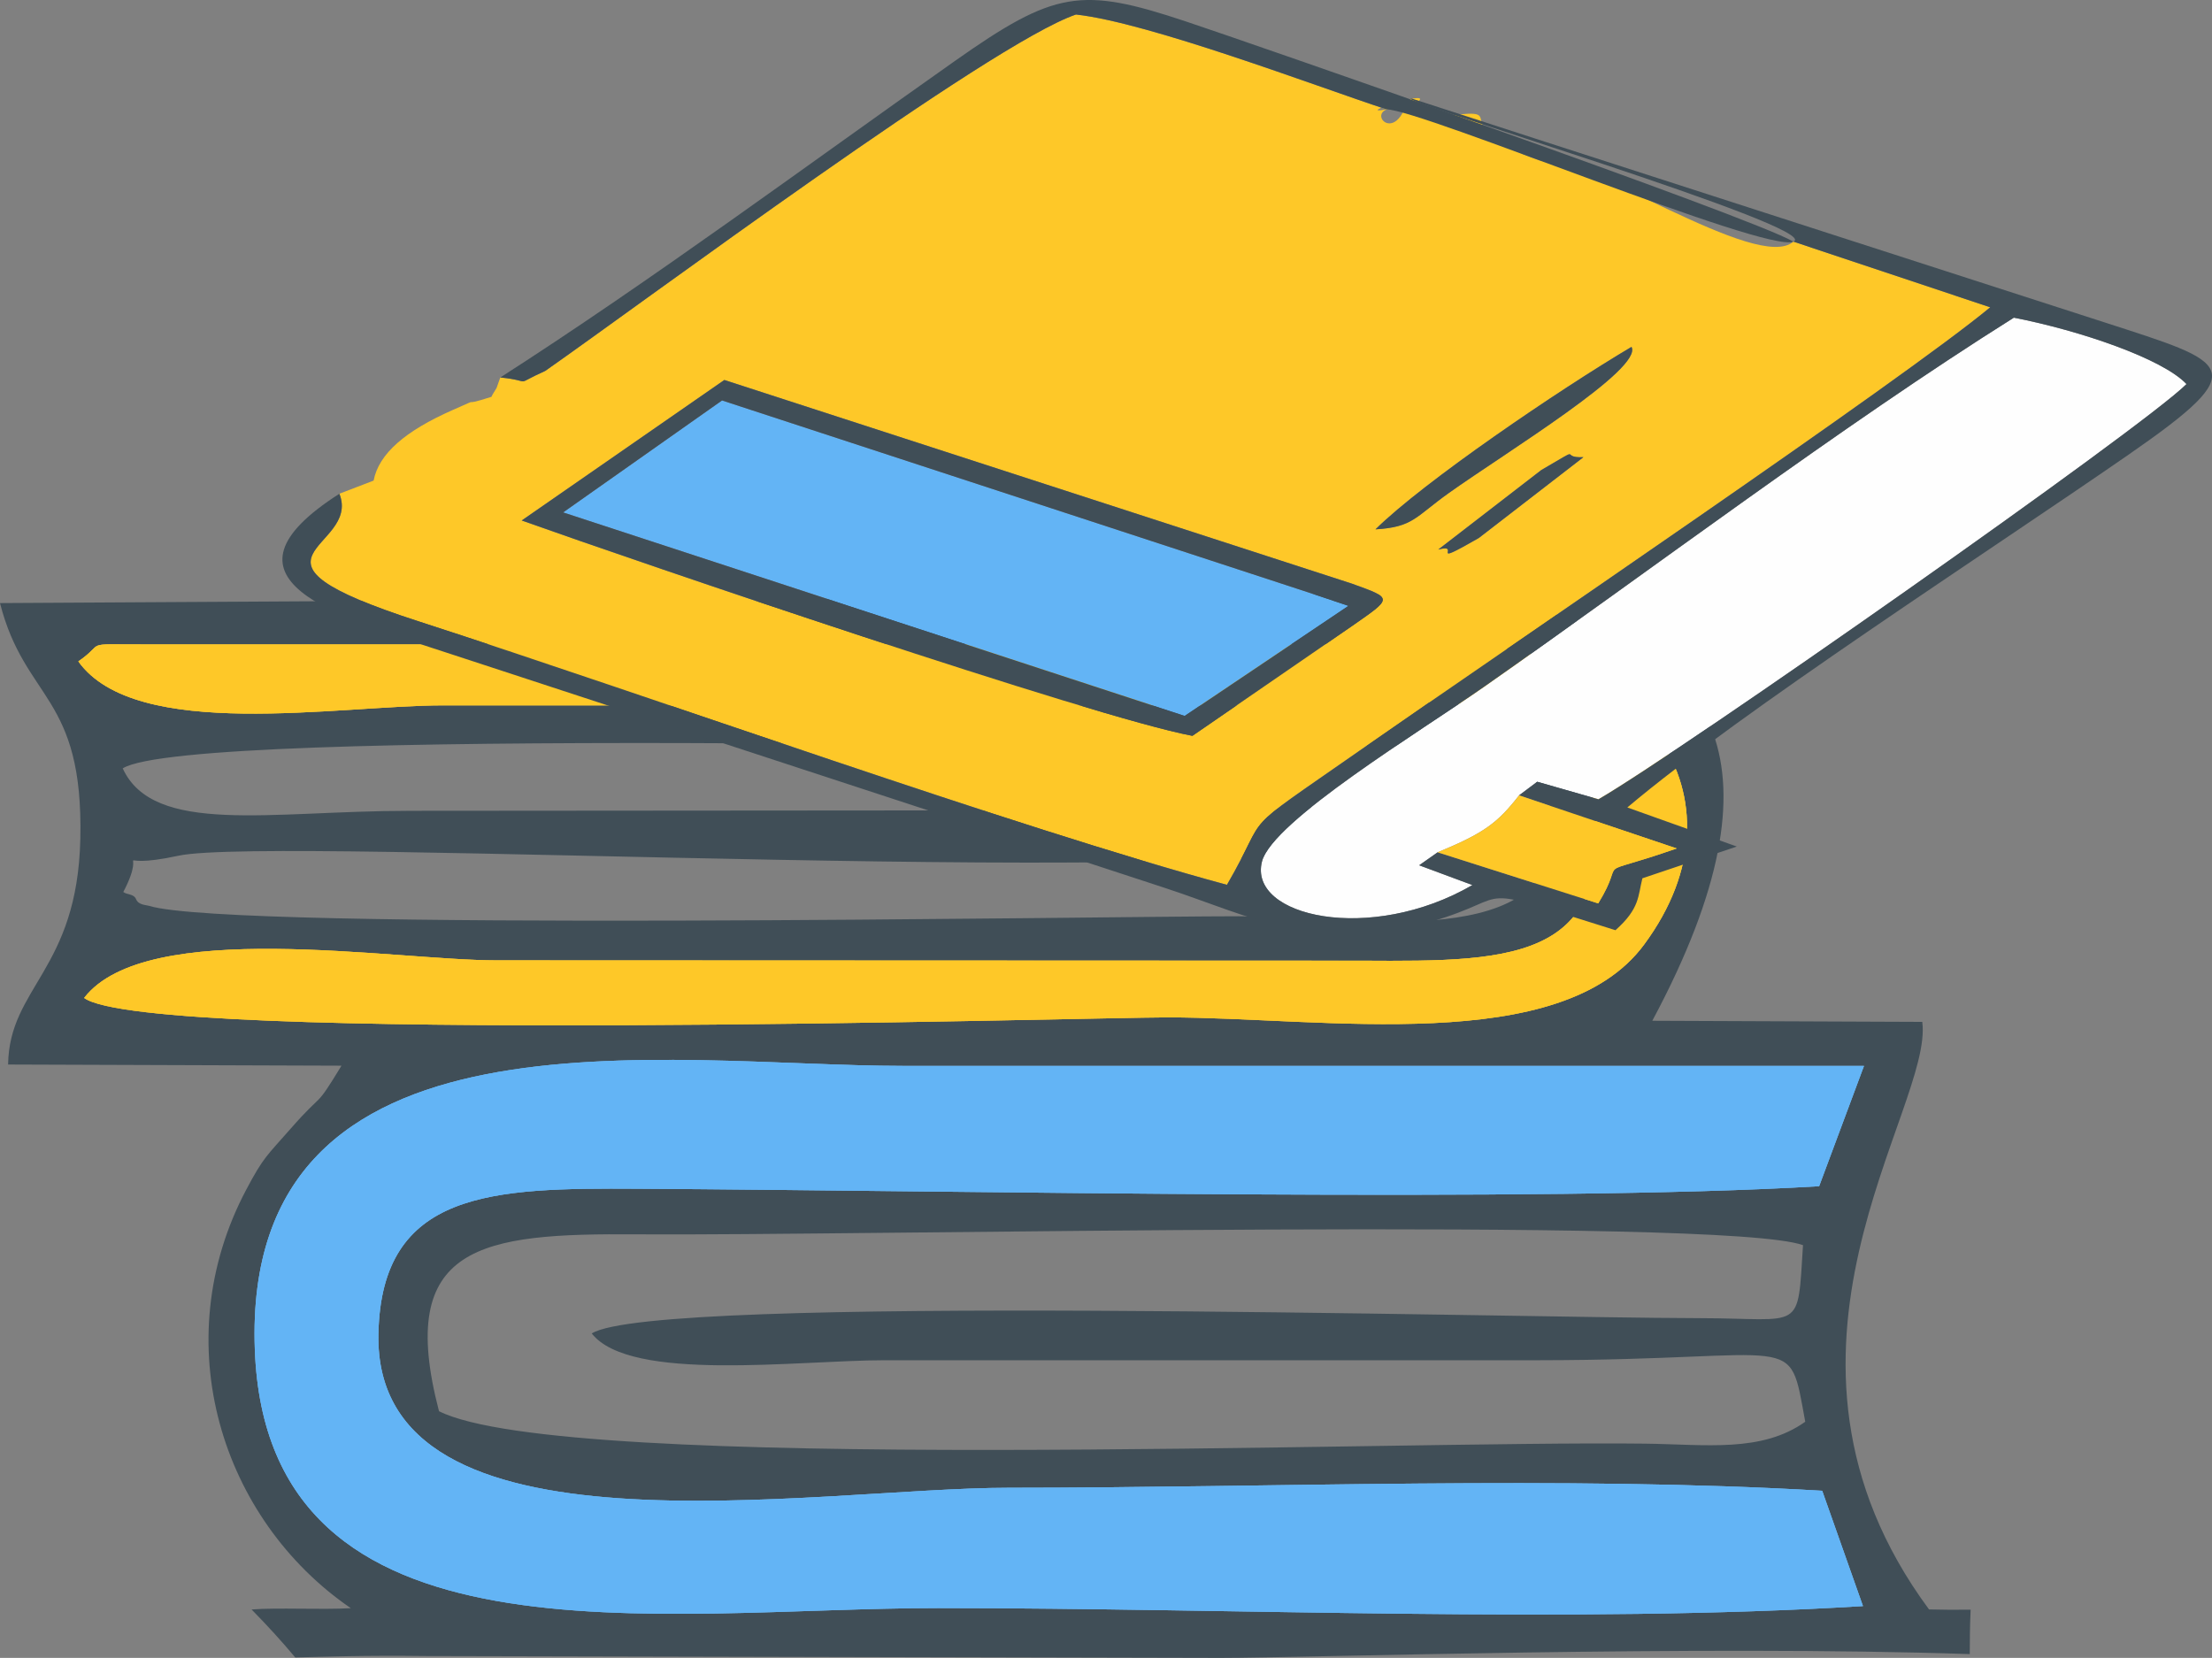<?xml version="1.0" encoding="UTF-8"?>
<!DOCTYPE svg PUBLIC "-//W3C//DTD SVG 1.1//EN" "http://www.w3.org/Graphics/SVG/1.1/DTD/svg11.dtd">
<!-- Creator: CorelDRAW -->
<svg xmlns="http://www.w3.org/2000/svg" xml:space="preserve" width="100%" height="100%" version="1.1" style="shape-rendering:geometricPrecision; text-rendering:geometricPrecision; image-rendering:optimizeQuality; fill-rule:evenodd; clip-rule:evenodd"
viewBox="0 0 1392.61 1043.84"
 xmlns:xlink="http://www.w3.org/1999/xlink"
 xmlns:xodm="http://www.corel.com/coreldraw/odm/2003">
 <rect x="0" y="0" width="1392.61" height="1043.84" fill="#808080" stroke="none"/>
 <defs>
  <style type="text/css">
   <![CDATA[
    .fil0 {fill:#404E57}
    .fil1 {fill:#63B4F5}
    .fil2 {fill:#FEC828}
    .fil3 {fill:#FEFEFE}
   ]]>
  </style>
 </defs>
 <g id="Layer_x0020_1">
  <path class="fil0" d="M276.38 888.5c-27.44,-105.02 26.44,-112.09 124.7,-111.34 134.93,1.04 683.79,-11.36 734.04,6.81 -3.6,55.51 0.54,46.07 -65.09,45.96 -124.94,-0.21 -658.15,-15.43 -697.48,9.63 24.22,30.98 129.66,16.86 184.59,16.86l411.46 -0c166.74,-0.12 157.15,-19.65 167.93,38.73 -27.57,19.58 -62.41,14.27 -101.02,13.79 -160.88,-1.98 -680.06,19.35 -759.13,-20.43zm868.89 -141.65c-173.9,10.41 -539.38,2.75 -743.93,1.58 -91.34,-0.52 -161.33,0.94 -163.11,91.5 -2.87,146.72 274.73,96.79 396.75,96.79 165.03,0 349.57,-7.7 512.22,1.88l25.66 72.6c-182.02,11.16 -395.58,1.25 -582.36,1.25 -174.98,0 -422.61,42.39 -430.07,-162.88 -8.14,-223.96 260.43,-178.47 407.83,-178.47l605.24 0 -28.23 75.74zm-888.38 -236.33c-86.39,0.03 -160.2,15.63 -179.63,-26.74 42.36,-26.65 654.13,-11.86 724.54,-12.01 59.87,-0.12 179.95,-19.67 175.97,55.42 -3.86,73 -132.58,49.73 -198.22,49.7 -82.81,-0.04 -633.51,9.52 -685.5,-6.51 -2.22,-0.68 -6.8,-0.5 -8.35,-4.17 -1.55,-3.66 -5.66,-2.66 -8.07,-4.61 17.11,-32.6 -11.92,-12.73 34.67,-22.82 60.31,-13.06 688.6,23.32 759.32,-10.54 -22.02,-28.7 -46.55,-18.79 -91.58,-18.14l-523.14 0.4zm-207.57 -94.09c17.85,-12.29 1.41,-10.7 40.76,-10.7l822.91 0c119.23,0 191.45,95.16 122.04,189.04 -52.22,70.63 -201.73,45.78 -299.96,45.78 -49.73,0 -641.7,17.22 -682.1,-12.24 39.17,-50.78 194.81,-23.66 259.52,-23.66l545.11 0.21c96.75,0.56 168.13,1.06 141.72,-120.78 -48.41,-56.37 -109.64,-40.05 -208.65,-39.99l-511.54 0c-65.79,0 -193.58,23 -229.81,-27.67zm1191.36 597.04c-8.82,0.12 -17.59,0.1 -26.22,-0.15 -119.39,-161.64 3.1,-315.57 -4.26,-369.93l-169.96 -0.7c177.62,-331.59 -222.51,-259.78 -331.85,-266.4 1.74,-1.59 3.61,-3.59 5.57,-5.96 -40.8,8.15 -82.53,9.94 -125.92,7.74 -29.14,-1.48 -31.83,-4.7 -63.18,-1.52 -24.85,2.52 -49.29,2.85 -73.6,1.12 -26,2.35 -52.2,2.31 -78.15,-0.11l-373.11 2.15c15.73,61.73 52.61,57.56 50.57,148.53 -1.85,82.56 -44.75,93.03 -45.47,142l209.9 0.73c-17.57,28.81 -10.27,14.85 -31.93,39.57 -15.18,17.32 -17.06,17.79 -27.98,38.38 -51.18,96.52 -15.58,207.87 65.76,263.61 -18.91,1.1 -45.78,-0.5 -62.46,0.83 9.71,9.86 18.88,19.91 27.49,30.19 18.32,-0.43 43.05,-1.37 82.11,-0.89l500.42 1.17c53.91,0 300.29,-8.21 471.7,-2.38 0,-9.35 0.12,-18.64 0.55,-27.99z"/>
  <path class="fil1" d="M1173.5 671.11c-201.74,0 -403.49,0 -605.24,0 -147.4,0 -415.97,-45.49 -407.83,178.47 7.46,205.28 255.09,162.88 430.07,162.88 186.78,0 400.34,9.91 582.36,-1.25l-25.66 -72.6c-162.65,-9.58 -347.19,-1.88 -512.22,-1.88 -122.02,0 -399.62,49.93 -396.75,-96.79 1.77,-90.56 71.77,-92.02 163.11,-91.5 204.55,1.17 570.02,8.83 743.93,-1.58l28.23 -75.74z"/>
  <path class="fil2" d="M49.32 416.43c36.22,50.67 164.02,27.67 229.81,27.67l511.54 -0c99.01,-0.06 160.24,-16.37 208.65,39.99 26.41,121.83 -44.97,121.34 -141.72,120.78l-545.11 -0.21c-64.72,0 -220.36,-27.11 -259.52,23.66 40.41,29.46 632.37,12.24 682.1,12.24 98.23,0 247.74,24.85 299.96,-45.78 69.42,-93.88 -2.8,-189.04 -122.04,-189.04l-822.91 0c-39.35,0 -22.91,-1.59 -40.76,10.7z"/>
  <path class="fil1" d="M1173.5 671.11c-201.74,0 -403.49,0 -605.24,0 -147.4,0 -415.97,-45.49 -407.83,178.47 7.46,205.28 255.09,162.88 430.07,162.88 186.78,0 400.34,9.91 582.36,-1.25l-25.66 -72.6c-162.65,-9.58 -347.19,-1.88 -512.22,-1.88 -122.02,0 -399.62,49.93 -396.75,-96.79 1.77,-90.56 71.77,-92.02 163.11,-91.5 204.55,1.17 570.02,8.83 743.93,-1.58l28.23 -75.74z"/>
  <path class="fil2" d="M49.32 416.43c36.22,50.67 164.02,27.67 229.81,27.67l511.54 -0c99.01,-0.06 160.24,-16.37 208.65,39.99 26.41,121.83 -44.97,121.34 -141.72,120.78l-545.11 -0.21c-64.72,0 -220.36,-27.11 -259.52,23.66 40.41,29.46 632.37,12.24 682.1,12.24 98.23,0 247.74,24.85 299.96,-45.78 69.42,-93.88 -2.8,-189.04 -122.04,-189.04l-822.91 0c-39.35,0 -22.91,-1.59 -40.76,10.7z"/>
  <path class="fil2" d="M905.48 346.02l64.88 -50.07c28.38,-16.45 10.42,-7.37 26.54,-8.11l-65.9 50.91c-33.89,19.43 -9.69,3.01 -25.52,7.27zm-54.54 48.31l-100.22 68.96c-62.9,-11.87 -349.22,-109.5 -422.25,-135.58l127.56 -88.46 395.12 128.23c26.23,9.47 25.57,8.82 -0.2,26.85zm15.03 -61.05c30.41,-30 115.43,-87.76 161.17,-114.87 7.49,13.73 -78.89,66.3 -114.98,91.98 -21.1,15.01 -22.39,21.51 -46.2,22.9zm-652.3 -22.42c14.04,35.49 -75.72,39.73 49.83,80.35 147.6,47.76 375.83,129.83 508.94,165.9 28.48,-49.07 3.66,-28.76 83.45,-84.43 93.22,-65.04 341.69,-233.26 397.09,-279.2l-123.93 -41.36c-22.24,19.91 -131.96,-55.58 -159.6,-51.04 -67,-22.89 -9.19,-34.91 -66.67,-27.11 -51.98,-20.31 -30.28,20.12 -18.91,-4.54 35.84,-19.06 -36.43,4.03 -10.97,-0.56 -44.87,-14.76 -149.68,-54.7 -195.52,-59.73 -53.7,18.3 -271.71,180.74 -334.12,224.39 -21.52,9.69 -6.21,6.41 -28.29,4.13l-2.32 6.55c-0.29,0.71 -2.8,4.26 -3.25,5.64 -23.06,7.35 -2.51,-1.36 -24.53,8.36 -29.58,13.06 -46.35,27.35 -49.66,44.38l-21.56 8.27z"/>
  <path class="fil3" d="M905.09 536.63c29.35,-12.12 37.71,-18.46 51.28,-35.86l11.41 -8.56 38.57 11.04c51.6,-29.84 342.42,-233.68 370.21,-261.42 -15.09,-16.03 -67.23,-33.74 -108.7,-41.81 -109.52,68.83 -229.07,159.36 -333.7,232.54 -39.97,27.96 -133.1,84.4 -139.64,109.83 -8.95,34.83 68.29,52.13 132.46,14.87l-33.52 -12.45 11.63 -8.17z"/>
  <polygon class="fil1" points="745.83,450.78 848.96,381.46 825.05,373.43 454.58,252.13 354.52,322.63 "/>
  <path class="fil0" d="M956.37 500.76l99.25 33.44c-56.71,19.72 -30.11,3.24 -49.43,34.59l-101.1 -32.17 -11.63 8.17 33.52 12.45c-64.17,37.25 -141.41,19.95 -132.46,-14.87 6.54,-25.43 99.67,-81.87 139.64,-109.83 104.63,-73.18 224.18,-163.71 333.7,-232.54 41.46,8.07 93.61,25.78 108.7,41.81 -27.79,27.74 -318.61,231.58 -370.21,261.42l-38.57 -11.04 -11.41 8.56zm172.69 -348.64l123.93 41.36c-55.4,45.94 -303.87,214.17 -397.09,279.2 -79.79,55.67 -54.97,35.36 -83.45,84.43 -133.11,-36.06 -361.35,-118.14 -508.94,-165.9 -125.56,-40.62 -35.8,-44.87 -49.83,-80.35 -84.14,53.84 -3.54,76.81 70.07,100.91l449.27 147.15c54.23,17.76 96.59,42.06 167.33,21.58 57.1,-16.54 20.23,-24.98 116.7,5.17 15.48,-13.78 14.09,-21.49 16.96,-32.69l59.44 -20 -68.93 -24.59c72.45,-61.17 226.37,-160.34 315.87,-222.35 79.41,-55.02 63.58,-57.43 -15.82,-83.19 -56.31,-18.28 -379.3,-122.32 -435.45,-140.71 -20.9,-2.2 260.15,81.56 239.95,89.98z"/>
  <path class="fil0" d="M354.52 322.63l100.06 -70.5 370.46 121.3 23.91 8.02 -103.13 69.32 -391.3 -128.15zm496.41 71.69c25.78,-18.03 26.44,-17.37 0.2,-26.85l-395.12 -128.23 -127.56 88.46c73.04,26.08 359.35,123.7 422.25,135.58l100.22 -68.96z"/>
  <path class="fil0" d="M872.91 68.87c22.2,0.26 239.07,90.78 256.15,83.25 -28.38,-16.25 -343.37,-125.61 -382.89,-138.76 -65.63,-21.83 -82.22,-19.21 -145.05,25.06 -90.92,64.07 -190.72,138.02 -286.13,199.24 22.08,2.28 6.77,5.56 28.29,-4.13 62.41,-43.65 280.42,-206.09 334.12,-224.39 45.84,5.04 150.65,44.97 195.52,59.73z"/>
  <path class="fil2" d="M956.37 500.76c-13.57,17.4 -21.93,23.74 -51.28,35.86l101.1 32.17c19.31,-31.35 -7.28,-14.87 49.43,-34.59l-99.25 -33.44z"/>
  <path class="fil0" d="M865.97 333.28c23.81,-1.39 25.09,-7.89 46.2,-22.9 36.09,-25.67 122.46,-78.25 114.98,-91.98 -45.74,27.11 -130.76,84.87 -161.17,114.87z"/>
  <path class="fil0" d="M970.35 295.95l-64.88 50.07c15.83,-4.26 -8.37,12.16 25.52,-7.27l65.9 -50.91c-16.12,0.73 1.84,-8.35 -26.54,8.11z"/>
 </g>
</svg>
